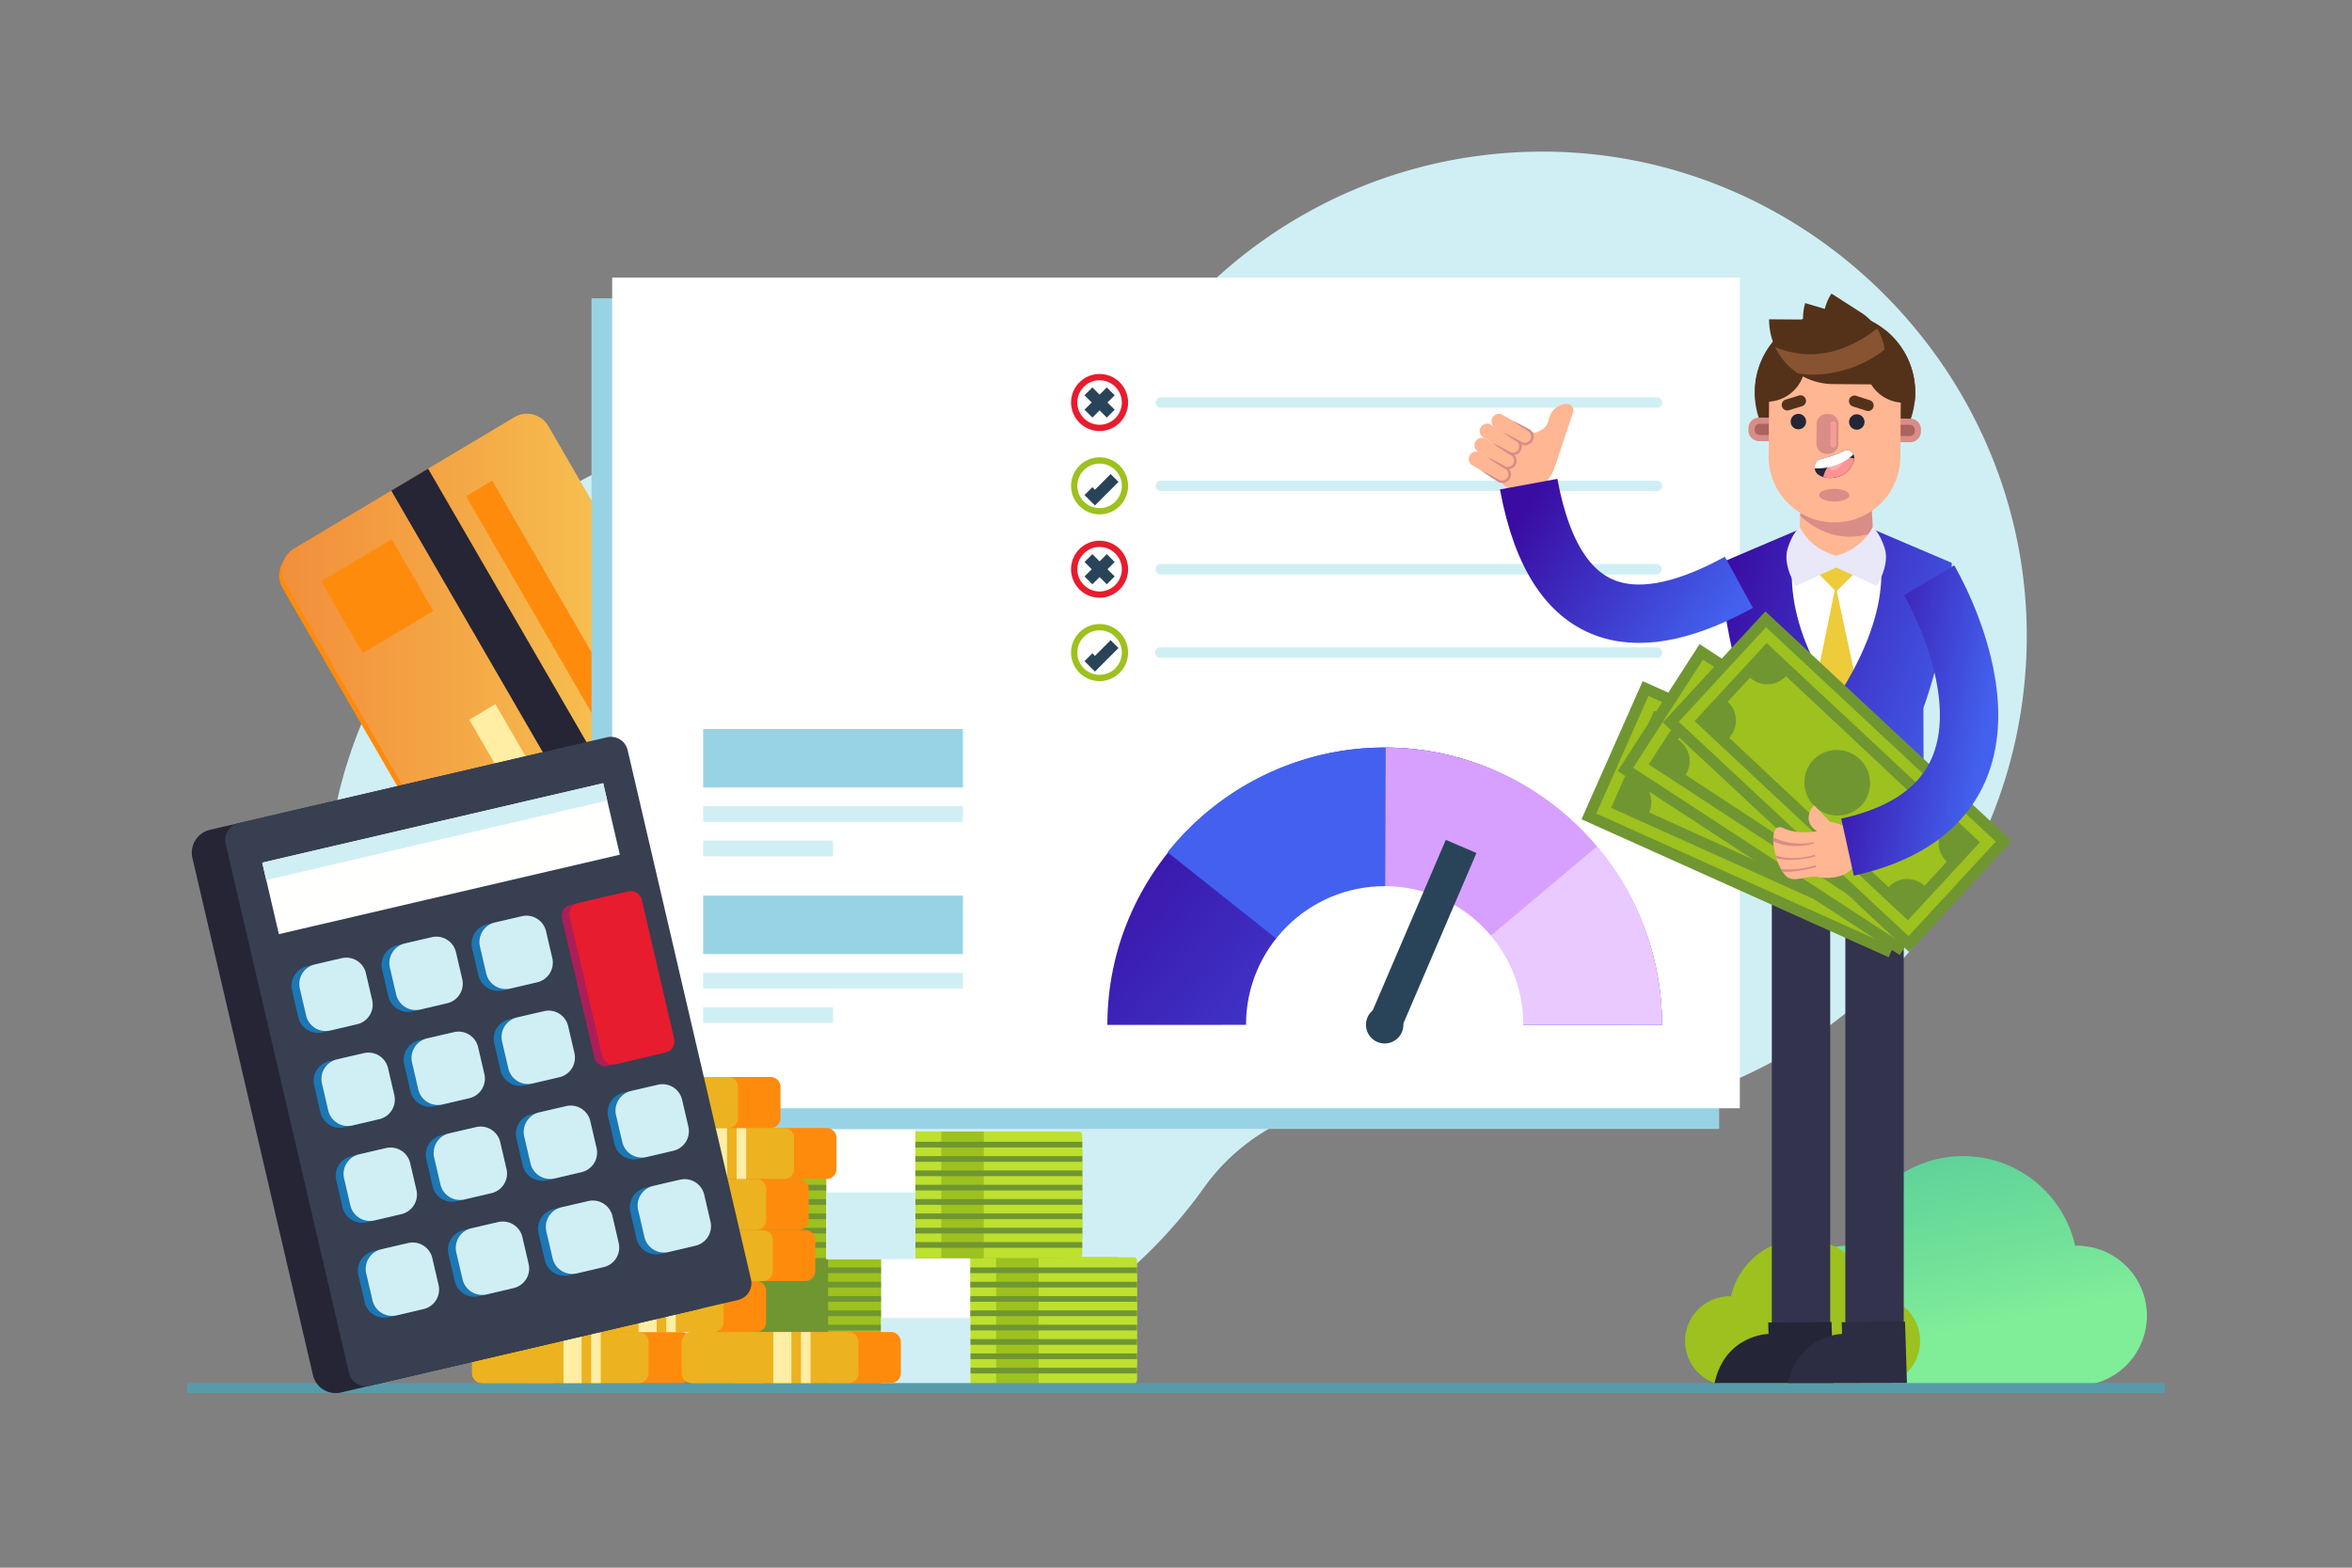 <svg width="282" height="188" fill="none" xmlns="http://www.w3.org/2000/svg"><rect width="100%" height="100%" fill="#808080" stroke="none"/><path d="M184.954 18.183c-19.452 0-36.67 9.568-47.203 24.254-6.091 8.492-16.649 12.467-26.797 9.97a58.141 58.141 0 0 0-14.136-1.679c-31.681.12-57.602 25.956-57.822 57.637-.224 32.249 25.85 58.462 58.048 58.462 19.507 0 36.766-9.621 47.292-24.378 6.069-8.509 16.797-12.237 26.957-9.785a58.135 58.135 0 0 0 13.661 1.618c31.855 0 57.716-25.657 58.047-57.433.333-32.028-26.017-58.667-58.047-58.666Z" fill="#D0EFF4"/><path d="M249.142 149.388c-.113 0-.222.012-.334.017-1.373-6.157-6.864-10.761-13.435-10.761-6.571 0-12.063 4.604-13.436 10.761-.111-.005-.22-.017-.333-.017a8.397 8.397 0 0 0 0 16.794h27.538a8.398 8.398 0 0 0 0-16.794Z" fill="url(#a)"/><path d="M224.923 155.453c-.071 0-.141.008-.213.011-.877-3.934-4.385-6.875-8.583-6.875-4.197 0-7.706 2.941-8.583 6.875-.071-.003-.141-.011-.213-.011a5.365 5.365 0 0 0 0 10.729h17.592a5.365 5.365 0 0 0 0-10.729Z" fill="#9DC11E"/><path d="M91.437 96.624 65.44 51.738a2.966 2.966 0 0 0-4.092-1.082l-10.341 6.167-4.415 2.634L34.95 66.4c-1.422.848-1.896 2.708-1.059 4.154l25.997 44.887a2.967 2.967 0 0 0 4.092 1.082l26.398-15.744c1.423-.848 1.896-2.708 1.059-4.154Z" fill="#FF8B0D"/><path d="m35.27 65.777 26.398-15.744c1.422-.848 3.253-.364 4.091 1.083l25.997 44.886c.838 1.446.364 3.306-1.058 4.154L64.299 115.9a2.966 2.966 0 0 1-4.091-1.082L34.21 69.932c-.838-1.447-.364-3.306 1.059-4.155Z" fill="url(#b)"/><path d="m46.911 58.834 4.416-2.633 29.03 50.123-4.416 2.633-29.03-50.123Z" fill="#252535"/><path d="m56.267 86.307 3.13-1.867 13.045 22.522-3.13 1.868-13.045-22.523Z" fill="#FFEEA4"/><path d="m55.876 59.505 3.13-1.867 24.683 42.616-3.13 1.868-24.683-42.617ZM46.97 64.663l4.985 8.608-8.466 5.049-4.985-8.608 8.465-5.049Z" fill="#FF8B0D"/><path d="M86.31 150.772h37.761a2.462 2.462 0 0 1 2.462 2.462v10.234a2.461 2.461 0 0 1-2.462 2.461H86.309a.518.518 0 0 1-.518-.518V151.29c0-.286.232-.518.518-.518Z" fill="#709632"/><path d="M99.29 150.772h34.44a2.606 2.606 0 0 1 2.606 2.606v9.945a2.606 2.606 0 0 1-2.606 2.606H99.29v-15.157Z" fill="#9DC11E"/><path d="M124.525 150.772v15.157h11.485c.18 0 .326-.232.326-.52v-14.117c0-.287-.146-.52-.326-.52h-11.485ZM119.435 165.929v-15.157h-4.18v15.157h4.18Z" fill="#BEE02F"/><path d="M136.331 152.677H98.697v-.684h37.634v.684ZM136.331 154.396H98.697v-.684h37.634v.684ZM136.331 156.114H98.697v-.683h37.634v.683ZM136.331 157.833H98.697v-.684h37.634v.684ZM136.331 159.552H98.697v-.684h37.634v.684ZM136.331 161.27H98.697v-.683h37.634v.683ZM136.331 162.989H98.697v-.683h37.634v.683ZM136.331 164.708H98.697v-.683h37.634v.683Z" fill="#709632"/><path d="M116.326 166.062h-10.677v-15.539h10.677v15.539Z" fill="#fff"/><path d="M116.326 166.062h-10.677v-7.997h10.677v7.997Z" fill="#D0EFF4"/><path d="M79.736 135.704h37.762a2.461 2.461 0 0 1 2.462 2.461v10.234a2.462 2.462 0 0 1-2.462 2.462H79.736a.518.518 0 0 1-.518-.518v-14.121c0-.286.232-.518.518-.518Z" fill="#709632"/><path d="M92.717 135.704h34.44a2.606 2.606 0 0 1 2.606 2.606v9.945a2.606 2.606 0 0 1-2.606 2.606h-34.44v-15.157Z" fill="#9DC11E"/><path d="M117.952 135.704v15.157h11.485c.179 0 .326-.233.326-.52v-14.117c0-.288-.147-.52-.326-.52h-11.485ZM112.862 150.861v-15.157h-4.18v15.157h4.18Z" fill="#BEE02F"/><path d="M129.757 137.609H92.124v-.684h37.633v.684ZM129.757 139.327H92.124v-.683h37.633v.683ZM129.757 141.046H92.124v-.683h37.633v.683ZM129.757 142.765H92.124v-.684h37.633v.684ZM129.757 144.483H92.124v-.683h37.633v.683ZM129.757 146.202H92.124v-.683h37.633v.683ZM129.757 147.921H92.124v-.684h37.633v.684ZM129.757 149.64H92.124v-.684h37.633v.684Z" fill="#709632"/><path d="M109.752 150.994H99.076v-15.539h10.676v15.539Z" fill="#fff"/><path d="M109.752 150.994H99.076v-7.997h10.676v7.997Z" fill="#D0EFF4"/><path d="M259.575 167.046H22.424v-1.188h237.151v1.188Z" fill="#579BAA"/><path d="M70.922 135.381V35.769h135.202v99.612H70.922Z" fill="#98D3E5"/><path d="M73.398 132.905V33.292h135.203v99.613H73.398Z" fill="#fff"/><path d="m166.019 122.894-33.249.016v-.016c0-18.241 15.009-33.25 33.249-33.25 18.24 0 33.25 15.009 33.25 33.25h-33.25Z" fill="url(#c)"/><path d="m166.019 122.894-26.03-20.688a33.272 33.272 0 0 1 26.03-12.562c18.24 0 33.25 15.009 33.25 33.25h-33.25Z" fill="#4361EE"/><path d="m166.02 122.894.124-33.25a33.258 33.258 0 0 1 23.43 9.783 33.261 33.261 0 0 1 9.695 23.467H166.02Z" fill="#D8A0FE"/><path d="m166.02 122.894 25.457-21.389a33.26 33.26 0 0 1 7.792 21.389H166.02Z" fill="#E9C9FF"/><path d="M182.618 123.808c.016-.303.026-.608.026-.914 0-9.182-7.443-16.625-16.625-16.625-9.181 0-16.624 7.443-16.624 16.625 0 .306.009.611.025.914h33.198Z" fill="#fff"/><path d="M168.261 122.894a2.241 2.241 0 1 1-4.483 0 2.241 2.241 0 0 1 4.483 0Z" fill="#294459"/><path d="m166.02 122.894 9.166-21.389" stroke="#294459" stroke-width="4" stroke-miterlimit="10"/><path d="M131.838 45.602a2.67 2.67 0 0 0-2.668 2.667 2.67 2.67 0 0 0 2.668 2.668 2.67 2.67 0 0 0 2.667-2.668 2.67 2.67 0 0 0-2.667-2.667Zm0 6.087a3.424 3.424 0 0 1-3.42-3.42 3.424 3.424 0 0 1 3.42-3.42 3.423 3.423 0 0 1 3.419 3.42 3.423 3.423 0 0 1-3.419 3.42Z" fill="#E71C2E"/><path d="M198.64 48.898h-59.489a.63.63 0 0 1 0-1.257h59.489a.629.629 0 1 1 0 1.257Z" fill="#D0EFF4"/><path d="M131.838 55.598a2.67 2.67 0 0 0-2.668 2.667 2.67 2.67 0 0 0 2.668 2.668 2.67 2.67 0 0 0 2.667-2.668 2.67 2.67 0 0 0-2.667-2.667Zm0 6.087a3.424 3.424 0 0 1-3.42-3.42 3.424 3.424 0 0 1 3.42-3.42 3.423 3.423 0 0 1 3.419 3.42 3.423 3.423 0 0 1-3.419 3.42Z" fill="#9DC11E"/><path d="M198.64 58.894h-59.489a.63.63 0 0 1 0-1.257h59.489a.629.629 0 1 1 0 1.257Z" fill="#D0EFF4"/><path d="M131.838 65.594a2.67 2.67 0 0 0-2.668 2.667 2.67 2.67 0 0 0 2.668 2.668 2.67 2.67 0 0 0 2.667-2.668 2.67 2.67 0 0 0-2.667-2.667Zm0 6.087a3.423 3.423 0 0 1-3.42-3.42 3.423 3.423 0 0 1 3.42-3.419 3.423 3.423 0 0 1 3.419 3.42 3.423 3.423 0 0 1-3.419 3.419Z" fill="#E71C2E"/><path d="M198.64 68.89h-59.489a.63.63 0 0 1 0-1.257h59.489a.63.63 0 0 1 0 1.257Z" fill="#D0EFF4"/><path d="M131.838 75.59a2.67 2.67 0 0 0-2.668 2.668 2.67 2.67 0 0 0 2.668 2.667 2.67 2.67 0 0 0 2.667-2.667 2.67 2.67 0 0 0-2.667-2.668Zm0 6.087a3.424 3.424 0 0 1-3.42-3.42 3.424 3.424 0 0 1 3.42-3.42 3.423 3.423 0 0 1 3.419 3.42 3.423 3.423 0 0 1-3.419 3.42Z" fill="#9DC11E"/><path d="M198.64 78.886h-59.489a.629.629 0 1 1 0-1.257h59.489a.629.629 0 1 1 0 1.257Z" fill="#D0EFF4"/><path d="m130.501 46.932 2.674 2.674M133.175 46.932l-2.674 2.674M130.501 66.924l2.674 2.674M133.175 66.924l-2.674 2.674M130.501 58.894l.779.778 2.351-2.351M130.501 78.815l.779.778 2.351-2.351" stroke="#294459" stroke-width="1.333" stroke-miterlimit="10"/><path d="M115.453 94.432H84.308V87.42h31.145v7.013Z" fill="#98D3E5"/><path d="M115.453 98.562H84.308v-1.88h31.145v1.88ZM99.88 102.691H84.308v-1.88H99.88v1.88Z" fill="#D0EFF4"/><path d="M115.453 114.415H84.308v-7.013h31.145v7.013Z" fill="#98D3E5"/><path d="M115.453 118.545H84.308v-1.881h31.145v1.881ZM99.88 122.674H84.308v-1.88H99.88v1.88Z" fill="#D0EFF4"/><path d="M81.664 165.858h-18.78a1.194 1.194 0 0 1-1.193-1.193v-3.732c0-.658.535-1.193 1.194-1.193h18.78c.658 0 1.192.535 1.192 1.193v3.732c0 .658-.534 1.193-1.193 1.193Z" fill="#FF8B0D"/><path d="M76.572 165.858h-18.78a1.193 1.193 0 0 1-1.192-1.193v-3.732c0-.658.533-1.193 1.192-1.193h18.78c.659 0 1.193.535 1.193 1.193v3.732c0 .658-.534 1.193-1.193 1.193Z" fill="#ECB220"/><path d="M66.387 165.858v-6.118h-8.595c-.659 0-1.192.535-1.192 1.193v3.732c0 .658.533 1.193 1.192 1.193h8.595Z" fill="#ECB220"/><path d="M67.564 159.74v6.118h2.172v-6.118h-2.172ZM70.883 159.74v6.118h1.147v-6.118h-1.147Z" fill="#FFEEA4"/><path d="M106.818 165.858h-18.78a1.194 1.194 0 0 1-1.192-1.193v-3.732c0-.658.534-1.193 1.193-1.193h18.779c.659 0 1.193.535 1.193 1.193v3.732c0 .658-.534 1.193-1.193 1.193Z" fill="#FF8B0D"/><path d="M101.726 165.858h-18.78a1.194 1.194 0 0 1-1.193-1.193v-3.732c0-.658.534-1.193 1.193-1.193h18.78c.658 0 1.192.535 1.192 1.193v3.732c0 .658-.534 1.193-1.192 1.193Z" fill="#ECB220"/><path d="M91.54 165.858v-6.118h-8.594c-.659 0-1.193.535-1.193 1.193v3.732c0 .658.534 1.193 1.193 1.193h8.595Z" fill="#ECB220"/><path d="M92.718 159.74v6.118h2.171v-6.118h-2.171ZM96.037 159.74v6.118h1.147v-6.118h-1.147Z" fill="#FFEEA4"/><path d="M90.661 159.74h-18.78a1.193 1.193 0 0 1-1.192-1.192v-3.732c0-.659.534-1.193 1.193-1.193h18.78c.658 0 1.192.534 1.192 1.193v3.732c0 .658-.534 1.192-1.193 1.192Z" fill="#FF8B0D"/><path d="M85.568 159.74h-18.78a1.193 1.193 0 0 1-1.192-1.192v-3.732c0-.659.534-1.193 1.193-1.193h18.78c.658 0 1.192.534 1.192 1.193v3.732c0 .658-.534 1.192-1.193 1.192Z" fill="#ECB220"/><path d="M75.383 159.74v-6.117H66.79c-.659 0-1.193.534-1.193 1.193v3.732c0 .658.534 1.192 1.193 1.192h8.594Z" fill="#ECB220"/><path d="M76.56 153.623v6.117h2.172v-6.117h-2.171ZM79.88 153.623v6.117h1.147v-6.117H79.88Z" fill="#FFEEA4"/><path d="M96.558 153.623h-18.78a1.193 1.193 0 0 1-1.193-1.193v-3.731c0-.659.534-1.193 1.193-1.193h18.78c.658 0 1.192.534 1.192 1.193v3.731c0 .659-.534 1.193-1.192 1.193Z" fill="#FF8B0D"/><path d="M91.465 153.623h-18.78a1.193 1.193 0 0 1-1.193-1.193v-3.731c0-.659.534-1.193 1.193-1.193h18.78c.659 0 1.192.534 1.192 1.193v3.731c0 .659-.533 1.193-1.192 1.193Z" fill="#ECB220"/><path d="M81.28 153.623v-6.117h-8.595c-.659 0-1.193.534-1.193 1.193v3.731c0 .659.534 1.193 1.193 1.193h8.594Z" fill="#ECB220"/><path d="M82.457 147.506v6.117h2.171v-6.117h-2.171ZM85.775 147.506v6.117h1.147v-6.117h-1.147Z" fill="#FFEEA4"/><path d="M95.761 147.506h-18.78a1.193 1.193 0 0 1-1.192-1.193v-3.731c0-.659.534-1.193 1.193-1.193h18.78c.658 0 1.192.534 1.192 1.193v3.731c0 .659-.534 1.193-1.193 1.193Z" fill="#FF8B0D"/><path d="M90.67 147.506H71.89a1.193 1.193 0 0 1-1.193-1.193v-3.731c0-.659.534-1.193 1.193-1.193h18.78c.658 0 1.193.534 1.193 1.193v3.731c0 .659-.535 1.193-1.193 1.193Z" fill="#ECB220"/><path d="M80.484 147.506v-6.117H71.89c-.659 0-1.193.534-1.193 1.193v3.731c0 .659.534 1.193 1.193 1.193h8.594Z" fill="#ECB220"/><path d="M81.662 141.389v6.117h2.172v-6.117h-2.172ZM84.98 141.389v6.117h1.147v-6.117h-1.146Z" fill="#FFEEA4"/><path d="M99.103 141.389h-18.78a1.193 1.193 0 0 1-1.192-1.193v-3.731c0-.659.534-1.193 1.192-1.193h18.78c.659 0 1.193.534 1.193 1.193v3.731c0 .658-.534 1.193-1.193 1.193Z" fill="#FF8B0D"/><path d="M94.01 141.389H75.23a1.193 1.193 0 0 1-1.192-1.193v-3.731c0-.659.534-1.193 1.193-1.193h18.78c.659 0 1.193.534 1.193 1.193v3.731c0 .658-.534 1.193-1.194 1.193Z" fill="#ECB220"/><path d="M83.825 141.389v-6.117h-8.594c-.659 0-1.193.534-1.193 1.193v3.731c0 .658.534 1.193 1.193 1.193h8.594Z" fill="#ECB220"/><path d="M85.003 135.272v6.117h2.171v-6.117h-2.171ZM88.322 135.272v6.117h1.147v-6.117h-1.147Z" fill="#FFEEA4"/><path d="M92.39 135.272H73.61a1.193 1.193 0 0 1-1.193-1.193v-3.731c0-.659.534-1.193 1.193-1.193h18.78c.659 0 1.192.534 1.192 1.193v3.731c0 .659-.533 1.193-1.192 1.193Z" fill="#FF8B0D"/><path d="M87.297 135.272h-18.78c-.659 0-1.193-.534-1.193-1.193v-3.731c0-.659.534-1.193 1.193-1.193h18.78c.659 0 1.193.534 1.193 1.193v3.731c0 .659-.534 1.193-1.193 1.193Z" fill="#ECB220"/><path d="M77.112 135.272v-6.117h-8.595c-.659 0-1.193.534-1.193 1.193v3.731c0 .659.534 1.193 1.193 1.193h8.595Z" fill="#ECB220"/><path d="M78.29 129.155v6.117h2.17v-6.117h-2.17ZM81.607 129.155v6.117h1.148v-6.117h-1.148Z" fill="#FFEEA4"/><path d="M215.938 101.593v64.186" stroke="#33334D" stroke-width="7" stroke-miterlimit="10"/><path d="m212.005 158.599.036 1.369s-5.185.074-6.469 5.89l14.252-.013-.228-7.313-7.591.067Z" fill="#252538"/><path d="M217.833 90.759h5.383c3.97 0 7.219 3.249 7.219 7.219 0 3.971-3.249 7.219-7.219 7.219h-5.383c-3.97 0-7.219-3.248-7.219-7.219 0-3.97 3.249-7.219 7.219-7.219Z" fill="#33334D"/><path d="M224.753 101.593v64.186" stroke="#33334D" stroke-width="7" stroke-miterlimit="10"/><path d="m220.818 158.565.037 1.403s-5.185.074-6.469 5.89l14.252-.013-.228-7.347-7.592.067Z" fill="#2C2C42"/><path d="M229.721 96.725h-19.488V73.7c0-5.334 4.324-9.657 9.656-9.657h.176c5.333 0 9.656 4.323 9.656 9.656v23.026Z" fill="#fff"/><path d="M217.771 81.6c.612 1.707 2.392 5.458 2.392 5.458s1.23-2.244 2.383-5.359l-2.455-11.42-2.32 11.32Z" fill="#EDCB3A"/><path d="m234.006 67.494-9.384-3.997c.621 1.941 3.3 8.358-4.461 20.34l-.002-.017-.003.016c-7.489-11.002-5.081-18.398-4.46-20.339l-9.384 3.997s-.093 7.51 3.394 17.434l-.041 14.438h8.795l1.497-1.663 1.797 1.663h8.899l-.041-14.438c3.487-9.924 3.394-17.434 3.394-17.434Z" fill="url(#d)"/><path d="M222.886 68.213a3.857 3.857 0 0 0-5.455 0l2.728 2.728 2.727-2.728Z" fill="#EDCB3A"/><path d="M224.548 64.82c0-10.09-1.97-4.846-4.4-4.846-2.431 0-4.401-4.594-4.401 4.846 0 3.536 1.97 3.231 4.401 3.231 2.43 0 4.4.305 4.4-3.23Z" fill="#FFB692"/><path d="M215.839 61.872c.414-5.401 2.186-1.898 4.309-1.898 2.353 0 4.275-4.917 4.394 3.932-3.76 1.229-6.677-.198-8.703-2.034Z" fill="#D88D87"/><path d="M225.99 65.81c-.604-1.986-1.468-2.59-1.468-2.59s-1.149 2.584-4.364 3.422c-3.215-.838-4.364-3.422-4.364-3.422s-.863.604-1.468 2.59c-.604 1.986.979 4.462.979 4.462l4.853-2.216 4.853 2.216s1.583-2.476.979-4.462Z" fill="#E8E8F9"/><path d="M229.632 47.141c-.038 5.314-4.377 9.592-9.691 9.554-5.315-.037-9.593-4.377-9.555-9.691.038-5.315 4.377-9.593 9.691-9.555 5.315.038 9.593 4.377 9.555 9.692Z" fill="#54321A"/><path d="m229.017 53.032-18.1-.129a1.291 1.291 0 0 1-1.282-1.3l.001-.246a1.292 1.292 0 0 1 1.301-1.282l18.1.128a1.291 1.291 0 0 1 1.282 1.301l-.001.246a1.292 1.292 0 0 1-1.301 1.282Z" fill="#D88D87"/><path d="m210.375 51.544.001-.117a.615.615 0 0 1 .62-.611l17.972.127c.339.003.613.28.611.62l-.001.117a.616.616 0 0 1-.62.611l-17.972-.127a.616.616 0 0 1-.611-.62Z" fill="#AA635F"/><path d="M218.223 55.08c.803-.198 1.921-.53 2.959-1.034.682-.333 1.374.511 1.067 1.315-.327.854-.96 1.683-2.18 1.896-.999.176-1.666-.034-2.108-.372-.627-.479-.454-1.629.262-1.805Z" fill="#252538"/><path d="M220.069 57.257c1.22-.213 1.852-1.042 2.179-1.897.046-.12.067-.241.072-.36-.454-.158-1.043-.188-1.809.05-1.182.366-1.698 1.267-1.907 2.154l-.001.006c.384.117.863.153 1.466.047Z" fill="#FF9292"/><path d="M219.395 56.304c.139.197.601.123 1.032-.165.431-.287.668-.68.529-.878-.139-.197-.601-.123-1.032.165-.431.288-.668.681-.529.878Z" fill="#FFABAB"/><path d="M218.222 55.08c.804-.198 1.921-.53 2.959-1.035.419-.204.841.037 1.033.438-.582.616-1.504 1.154-2.61 1.454a6.363 6.363 0 0 1-2.023.225c-.045-.473.189-.97.641-1.082Z" fill="#fff"/><path d="M221.733 59.395c-.003.419-.817.752-1.817.745-1-.007-1.809-.352-1.806-.771.003-.419.817-.752 1.817-.745 1 .007 1.809.352 1.806.77Z" fill="#D88D87"/><path d="M219.899 62.65a7.895 7.895 0 0 1-7.839-7.951l.062-8.766a7.57 7.57 0 0 1 7.623-7.515l.652.005a7.568 7.568 0 0 1 7.515 7.623l-.062 8.766a7.895 7.895 0 0 1-7.951 7.838Z" fill="#FFB692"/><path d="M218.223 55.08c.803-.198 1.921-.53 2.959-1.034.682-.333 1.374.511 1.067 1.315-.327.854-.96 1.683-2.18 1.896-.999.176-1.666-.034-2.108-.372-.627-.479-.454-1.629.262-1.805Z" fill="#252538"/><path d="M220.069 57.257c1.22-.213 1.852-1.042 2.179-1.897.046-.12.067-.241.072-.36-.454-.158-1.043-.188-1.809.05-1.182.366-1.698 1.267-1.907 2.154l-.001.006c.384.117.863.153 1.466.047Z" fill="#FF9292"/><path d="M219.395 56.304c.139.197.601.123 1.032-.165.431-.287.668-.68.529-.878-.139-.197-.601-.123-1.032.165-.431.288-.668.681-.529.878Z" fill="#FFABAB"/><path d="M218.222 55.08c.804-.198 1.921-.53 2.959-1.035.419-.204.841.037 1.033.438-.582.616-1.504 1.154-2.61 1.454a6.363 6.363 0 0 1-2.023.225c-.045-.473.189-.97.641-1.082Z" fill="#fff"/><path d="M215.63 49.631a.925.925 0 1 0-.013 1.85.925.925 0 0 0 .013-1.85ZM222.631 49.681a.924.924 0 1 0-.013 1.848.924.924 0 0 0 .013-1.848Z" fill="#252538"/><path d="m219.212 54.42-.229-.003a1.2 1.2 0 0 1-1.192-1.209l.017-2.36a1.2 1.2 0 0 1 1.209-1.193l.228.002a1.202 1.202 0 0 1 1.193 1.21l-.017 2.36a1.202 1.202 0 0 1-1.209 1.192Z" fill="#D88D87"/><path d="m224.188 47.994-1.598-.516a.667.667 0 1 0-.409 1.268l1.598.516a.665.665 0 1 0 .409-1.268ZM215.703 47.429l-1.605.493a.665.665 0 1 0 .391 1.274l1.605-.493a.667.667 0 0 0-.391-1.274Z" fill="#54321A"/><path d="M221.733 59.395c-.003.419-.817.752-1.817.745-1-.007-1.809-.352-1.806-.771.003-.419.817-.752 1.817-.745 1 .007 1.809.352 1.806.77Z" fill="#D88D87"/><path d="M219.801 53.677a.348.348 0 0 1-.345-.35l.018-2.468a.347.347 0 1 1 .694.005l-.017 2.468a.348.348 0 0 1-.35.345Z" fill="#F79C97"/><path d="M226.063 39.594a4.636 4.636 0 0 0 3.514 8.52 9.601 9.601 0 0 0-3.514-8.52ZM214.103 39.51a4.636 4.636 0 0 1-3.635 8.468 9.604 9.604 0 0 1 3.635-8.469Z" fill="#54321A"/><path d="m219.772 46.061 5.264.038a7.717 7.717 0 0 0-7.662-7.771l-5.263-.038a7.716 7.716 0 0 0 7.661 7.771Z" fill="#54321A"/><path d="m220.628 44.09 4.071 1.214a6.226 6.226 0 0 0-4.188-7.745l-4.07-1.213a6.225 6.225 0 0 0 4.187 7.745Z" fill="#54321A"/><path d="m221.462 43.804 3.574 2.295a6.227 6.227 0 0 0-1.876-8.603l-3.574-2.294a6.225 6.225 0 0 0 1.876 8.602Z" fill="#54321A"/><path d="M225.053 39.398c-2.58 2.04-7.014 4.379-12.216 2.22a7.755 7.755 0 0 0 2.732 3.161c3.405.573 7.507-.568 10.399-2.854a6.234 6.234 0 0 0-.915-2.527Z" fill="#875330"/><path d="m233.782 98.229-36.826-16.547-7.338 16.566 36.828 16.547 7.336-16.566Z" fill="#709632"/><path d="m197.641 83.457-6.247 14.106 34.366 15.457 6.249-14.106-34.368-15.457Z" fill="#9DC11E"/><path d="m198.327 85.232-5.159 11.645 31.907 14.368 5.158-11.645-31.906-14.368Z" fill="#709632"/><path d="M225.625 106.681a3.05 3.05 0 0 0-4.024 1.554l-23.869-10.808a3.05 3.05 0 0 0-1.553-4.023l1.598-3.609a3.05 3.05 0 0 0 4.023-1.553l23.869 10.808a3.05 3.05 0 0 0 1.554 4.023l-1.598 3.608Z" fill="#9DC11E"/><path d="M208.13 96.708a3.968 3.968 0 1 0 7.258 3.214 3.97 3.97 0 1 0-7.258-3.214Z" fill="#709632"/><path d="m237.591 99.305-33.814-22.06-9.819 15.227 33.814 22.059 9.819-15.226Z" fill="#709632"/><path d="m204.177 79.105-8.36 12.965 31.553 20.602 8.361-12.965-31.554-20.602Z" fill="#9DC11E"/><path d="m204.579 80.965-6.902 10.703 29.292 19.144 6.902-10.704-29.292-19.144Z" fill="#709632"/><path d="M228.22 106.389a3.05 3.05 0 0 0-4.216.911l-21.903-14.38a3.05 3.05 0 0 0-.911-4.216l2.139-3.317a3.048 3.048 0 0 0 4.215-.91l21.904 14.38a3.05 3.05 0 0 0 .911 4.216l-2.139 3.316Z" fill="#9DC11E"/><path d="M212.483 93.823a3.97 3.97 0 1 0 6.673 4.3 3.97 3.97 0 0 0-6.673-4.3Z" fill="#709632"/><path d="m241.192 100.849-29.529-27.534-12.285 13.317 29.529 27.534 12.285-13.317Z" fill="#709632"/><path d="m211.74 75.217-10.461 11.339 27.551 25.709 10.461-11.339-27.551-25.71Z" fill="#9DC11E"/><path d="m211.816 77.118-8.636 9.36 25.573 23.886 8.636-9.362-25.573-23.884Z" fill="#709632"/><path d="M230.745 106.221a3.05 3.05 0 0 0-4.31.174L207.323 88.47a3.048 3.048 0 0 0-.174-4.31l2.677-2.9a3.05 3.05 0 0 0 4.309-.174l19.112 17.925a3.049 3.049 0 0 0 .174 4.309l-2.676 2.901Z" fill="#9DC11E"/><path d="M217.398 91.14a3.968 3.968 0 1 0 5.834 5.383 3.97 3.97 0 0 0-5.834-5.382Z" fill="#709632"/><path d="M222.439 101.649c.848-2.562-3.038-3.105-3.038-3.105l-1.898-1.977s-1.687 1.767.351 3.124c0 0-2.401.429-4.037-.378-1.997-.984-1.278 4.218.362 5.774.891.845 2.408-.172 3.937.108 2.131.391 5.155-.515 4.323-3.546Z" fill="#FFB692"/><path d="m217.608 102.501.034.196s-2.519.764-4.655.227a7.236 7.236 0 0 1-.103-.347c.836.295 2.421.594 4.724-.076ZM217.754 103.968s-2.264.713-4.029.565a5.45 5.45 0 0 1-.193-.321c.751.079 2.281.123 4.191-.455l.031.211ZM217.483 101.146s-2.545.857-4.872-.261a4.516 4.516 0 0 1 .004-.482c.896.464 2.559 1.04 4.836.609l.032.134Z" fill="#D88D87"/><path d="M221.513 101.593c25.496-5.628 9.788-32.004 9.788-32.004" stroke="url(#e)" stroke-width="7" stroke-miterlimit="10"/><path d="m185.939 57.039-.368.563a3.411 3.411 0 0 1-5.714-3.727l.368-.564a3.411 3.411 0 0 1 5.714 3.728Z" fill="#FFB692"/><path d="m186.593 55.498 2.015-6.035a.782.782 0 0 0-.747-1.03c-.792.004-1.917.576-2.213 1.986-.438 2.08-3.411.822-2.956 4.124.305 2.222 1.861 2.202 2.846 1.951a1.518 1.518 0 0 0 1.055-.996ZM180.903 57.303a.891.891 0 0 1-1.202.367l-3.123-1.843a.891.891 0 0 1-.367-1.203.892.892 0 0 1 1.203-.366l3.122 1.843a.89.89 0 0 1 .367 1.202Z" fill="#FFB692"/><path d="M178.572 54.941a28.19 28.19 0 0 1 1.694.856l.424.234c.153.1.283.24.364.406.166.33.136.755-.086 1.056a1.04 1.04 0 0 1-.972.42 1.12 1.12 0 0 1-.487-.197l-.4-.257a31.1 31.1 0 0 1-1.574-1.067c.576.267 1.135.56 1.691.86l.417.226c.145.088.249.13.387.142a.75.75 0 0 0 .682-.31.74.74 0 0 0 .069-.743.749.749 0 0 0-.247-.304l-.391-.248a27.58 27.58 0 0 1-1.571-1.074Z" fill="#D88D87"/><path d="M181.583 55.66a.891.891 0 0 1-1.202.367l-3.123-1.843a.891.891 0 0 1-.366-1.203.891.891 0 0 1 1.202-.367l3.123 1.844c.431.23.596.77.366 1.202Z" fill="#FFB692"/><path d="M179.254 53.299c.576.267 1.141.551 1.694.855l.425.234a1.03 1.03 0 0 1 .277 1.462 1.036 1.036 0 0 1-.972.42 1.112 1.112 0 0 1-.487-.197l-.4-.257a31.48 31.48 0 0 1-1.574-1.067c.576.267 1.136.561 1.691.86l.417.226c.145.088.249.13.387.142a.748.748 0 0 0 .682-.31.737.737 0 0 0 .069-.743.759.759 0 0 0-.246-.304l-.392-.248a28.257 28.257 0 0 1-1.571-1.073Z" fill="#D88D87"/><path d="M182.204 53.959a.893.893 0 0 1-1.203.367l-3.122-1.843a.891.891 0 0 1-.367-1.203.892.892 0 0 1 1.202-.367l3.123 1.844c.431.23.596.77.367 1.202Z" fill="#FFB692"/><path d="M179.873 51.597c.576.268 1.141.552 1.694.855.143.077.268.145.424.235.153.1.283.24.364.406.165.33.136.755-.087 1.056a1.037 1.037 0 0 1-.971.42 1.12 1.12 0 0 1-.487-.198l-.4-.256a31.032 31.032 0 0 1-1.574-1.067c.576.267 1.135.56 1.691.86l.416.225a.84.84 0 0 0 .388.143.75.75 0 0 0 .682-.31.74.74 0 0 0 .069-.743.75.75 0 0 0-.247-.304l-.391-.248a27.632 27.632 0 0 1-1.571-1.074Z" fill="#D88D87"/><path d="M183.628 52.78a.893.893 0 0 1-1.203.367l-3.123-1.843a.891.891 0 0 1-.366-1.202.89.89 0 0 1 1.202-.367l3.123 1.843c.431.23.596.771.367 1.203Z" fill="#FFB692"/><path d="M181.297 50.419c.576.267 1.141.551 1.695.855.143.077.268.144.424.234.152.1.283.24.363.406.167.33.136.755-.086 1.056a1.036 1.036 0 0 1-.971.42 1.121 1.121 0 0 1-.488-.197l-.399-.257a31.034 31.034 0 0 1-1.574-1.067c.576.267 1.135.561 1.691.86l.416.226c.145.089.249.13.387.143a.75.75 0 0 0 .683-.31.74.74 0 0 0 .069-.744.757.757 0 0 0-.247-.303l-.392-.25a27.827 27.827 0 0 1-1.571-1.072Z" fill="#D88D87"/><path d="M208.49 69.833c-11.277 6.176-21.864 6.344-25.206-11.773" stroke="url(#f)" stroke-width="7" stroke-miterlimit="10"/><path d="m83.623 157.03-42.735 9.959a2.803 2.803 0 0 1-3.368-2.094l-14.45-62.011a2.804 2.804 0 0 1 2.094-3.367L67.9 89.558a2.804 2.804 0 0 1 3.367 2.095l14.45 62.01a2.803 2.803 0 0 1-2.094 3.367Z" fill="#252535"/><path d="m88.497 155.891-44.174 10.294a2.065 2.065 0 0 1-2.48-1.543l-14.787-63.449a2.066 2.066 0 0 1 1.543-2.48l44.175-10.295a2.066 2.066 0 0 1 2.48 1.543L90.04 153.41a2.066 2.066 0 0 1-1.543 2.481Z" fill="#373F51"/><path d="m74.319 102.496-40.882 9.528-1.997-8.574 40.88-9.527 1.999 8.573Z" fill="#FFFFFD"/><path d="m72.806 96.004-40.882 9.527-.485-2.081 40.882-9.527.485 2.081Z" fill="#D0EFF4"/><path d="m40.036 115.125-3.225.752a2.41 2.41 0 0 0-1.801 2.895l.751 3.225a2.41 2.41 0 0 0 2.896 1.801l3.225-.751a2.412 2.412 0 0 0 1.801-2.896l-.752-3.225a2.411 2.411 0 0 0-2.895-1.801ZM50.835 112.608l-3.225.752a2.412 2.412 0 0 0-1.801 2.896l.751 3.225a2.411 2.411 0 0 0 2.896 1.801l3.225-.752a2.41 2.41 0 0 0 1.801-2.895l-.752-3.226a2.412 2.412 0 0 0-2.895-1.801ZM61.633 110.092l-3.224.752a2.41 2.41 0 0 0-1.801 2.895l.75 3.225a2.41 2.41 0 0 0 2.896 1.801l3.226-.751a2.411 2.411 0 0 0 1.8-2.896l-.75-3.225a2.411 2.411 0 0 0-2.897-1.801ZM42.69 126.512l-3.225.751a2.412 2.412 0 0 0-1.801 2.896l.752 3.225a2.41 2.41 0 0 0 2.895 1.801l3.225-.751a2.412 2.412 0 0 0 1.802-2.896l-.752-3.225a2.411 2.411 0 0 0-2.896-1.801ZM53.488 123.996l-3.225.751a2.412 2.412 0 0 0-1.801 2.896l.752 3.225a2.412 2.412 0 0 0 2.895 1.801l3.225-.752a2.41 2.41 0 0 0 1.801-2.895l-.751-3.225a2.41 2.41 0 0 0-2.896-1.801ZM64.287 121.479l-3.225.752a2.41 2.41 0 0 0-1.801 2.895l.751 3.225a2.41 2.41 0 0 0 2.896 1.801l3.225-.751a2.412 2.412 0 0 0 1.801-2.896l-.752-3.225a2.411 2.411 0 0 0-2.895-1.801ZM45.344 137.898l-3.226.752a2.412 2.412 0 0 0-1.8 2.896l.751 3.225a2.411 2.411 0 0 0 2.896 1.801l3.225-.752a2.41 2.41 0 0 0 1.8-2.895l-.75-3.226a2.412 2.412 0 0 0-2.896-1.801ZM56.142 135.382l-3.225.752a2.41 2.41 0 0 0-1.8 2.895l.75 3.225a2.41 2.41 0 0 0 2.896 1.801l3.225-.751a2.411 2.411 0 0 0 1.801-2.895l-.751-3.226a2.411 2.411 0 0 0-2.896-1.801ZM66.94 132.866l-3.225.751a2.412 2.412 0 0 0-1.8 2.896l.75 3.225a2.411 2.411 0 0 0 2.896 1.801l3.226-.751a2.412 2.412 0 0 0 1.8-2.896l-.751-3.225a2.411 2.411 0 0 0-2.896-1.801ZM77.947 130.301l-3.225.751a2.412 2.412 0 0 0-1.801 2.896l.751 3.225a2.41 2.41 0 0 0 2.896 1.801l3.225-.751a2.412 2.412 0 0 0 1.801-2.896l-.751-3.225a2.41 2.41 0 0 0-2.896-1.801ZM47.997 149.286l-3.225.751a2.412 2.412 0 0 0-1.801 2.896l.751 3.225a2.411 2.411 0 0 0 2.896 1.801l3.225-.751a2.412 2.412 0 0 0 1.801-2.896l-.752-3.226a2.41 2.41 0 0 0-2.895-1.8ZM58.796 146.769l-3.225.752a2.41 2.41 0 0 0-1.801 2.895l.751 3.225a2.41 2.41 0 0 0 2.896 1.801l3.225-.751a2.412 2.412 0 0 0 1.801-2.896l-.752-3.225a2.411 2.411 0 0 0-2.895-1.801ZM69.594 144.253l-3.226.751a2.412 2.412 0 0 0-1.8 2.896l.75 3.225a2.411 2.411 0 0 0 2.897 1.801l3.225-.752a2.41 2.41 0 0 0 1.8-2.895l-.75-3.225a2.411 2.411 0 0 0-2.896-1.801ZM80.6 141.687l-3.225.752a2.412 2.412 0 0 0-1.8 2.896l.75 3.225a2.411 2.411 0 0 0 2.896 1.801l3.226-.751a2.412 2.412 0 0 0 1.8-2.896l-.75-3.225a2.412 2.412 0 0 0-2.896-1.802Z" fill="#1C77B5"/><path d="m40.976 114.906-3.225.752a2.41 2.41 0 0 0-1.8 2.895l.75 3.225a2.41 2.41 0 0 0 2.896 1.801l3.225-.751a2.412 2.412 0 0 0 1.801-2.896l-.751-3.225a2.411 2.411 0 0 0-2.896-1.801ZM51.774 112.389l-3.225.752a2.411 2.411 0 0 0-1.801 2.896l.752 3.225a2.411 2.411 0 0 0 2.895 1.801l3.226-.752a2.41 2.41 0 0 0 1.8-2.895l-.751-3.226a2.412 2.412 0 0 0-2.896-1.801ZM62.573 109.873l-3.225.752a2.41 2.41 0 0 0-1.801 2.895l.752 3.225a2.41 2.41 0 0 0 2.895 1.801l3.225-.751a2.411 2.411 0 0 0 1.801-2.896l-.751-3.225a2.411 2.411 0 0 0-2.896-1.801ZM43.63 126.293l-3.225.751a2.412 2.412 0 0 0-1.802 2.896l.752 3.225a2.411 2.411 0 0 0 2.896 1.801l3.225-.752a2.41 2.41 0 0 0 1.801-2.895l-.752-3.225a2.411 2.411 0 0 0-2.895-1.801ZM54.429 123.777l-3.226.751a2.411 2.411 0 0 0-1.8 2.895l.75 3.226a2.411 2.411 0 0 0 2.896 1.801l3.226-.752a2.411 2.411 0 0 0 1.8-2.895l-.75-3.225a2.41 2.41 0 0 0-2.896-1.801ZM65.227 121.26l-3.226.751a2.412 2.412 0 0 0-1.8 2.896l.75 3.226a2.412 2.412 0 0 0 2.896 1.801l3.226-.752a2.412 2.412 0 0 0 1.8-2.896l-.75-3.225a2.41 2.41 0 0 0-2.896-1.801ZM46.283 137.68l-3.225.751a2.412 2.412 0 0 0-1.801 2.896l.751 3.225a2.411 2.411 0 0 0 2.896 1.801l3.225-.752a2.41 2.41 0 0 0 1.801-2.895l-.751-3.225a2.41 2.41 0 0 0-2.896-1.801ZM57.082 135.163l-3.225.752a2.41 2.41 0 0 0-1.801 2.895l.751 3.226a2.412 2.412 0 0 0 2.895 1.801l3.226-.752a2.411 2.411 0 0 0 1.8-2.896l-.75-3.225a2.412 2.412 0 0 0-2.896-1.801ZM67.88 132.647l-3.225.751a2.412 2.412 0 0 0-1.8 2.896l.751 3.225a2.411 2.411 0 0 0 2.896 1.801l3.225-.751a2.412 2.412 0 0 0 1.8-2.896l-.75-3.225a2.411 2.411 0 0 0-2.896-1.801ZM78.887 130.082l-3.226.751a2.412 2.412 0 0 0-1.8 2.896l.75 3.225a2.411 2.411 0 0 0 2.896 1.801l3.226-.752a2.41 2.41 0 0 0 1.8-2.895l-.75-3.225a2.41 2.41 0 0 0-2.896-1.801ZM48.936 149.066l-3.225.752a2.412 2.412 0 0 0-1.801 2.896l.752 3.225a2.411 2.411 0 0 0 2.895 1.801l3.226-.752a2.41 2.41 0 0 0 1.8-2.895l-.751-3.226a2.412 2.412 0 0 0-2.896-1.801ZM59.735 146.55l-3.225.752a2.41 2.41 0 0 0-1.801 2.895l.752 3.225a2.41 2.41 0 0 0 2.895 1.801l3.225-.751a2.412 2.412 0 0 0 1.802-2.896l-.752-3.225a2.411 2.411 0 0 0-2.896-1.801ZM70.534 144.034l-3.225.751a2.412 2.412 0 0 0-1.801 2.896l.751 3.225a2.411 2.411 0 0 0 2.896 1.801l3.225-.751a2.412 2.412 0 0 0 1.801-2.896l-.751-3.225a2.41 2.41 0 0 0-2.896-1.801ZM81.54 141.469l-3.225.751a2.412 2.412 0 0 0-1.801 2.896l.751 3.225a2.411 2.411 0 0 0 2.896 1.801l3.225-.752a2.41 2.41 0 0 0 1.801-2.895l-.751-3.225a2.411 2.411 0 0 0-2.896-1.801Z" fill="#D0EFF4"/><path d="m78.896 126.426-6.025 1.405a1.34 1.34 0 0 1-1.608-1.001l-3.892-16.7a1.34 1.34 0 0 1 1-1.608l6.026-1.404c.72-.168 1.44.28 1.607 1l3.892 16.701c.168.72-.28 1.44-1 1.607Z" fill="#AD1E58"/><path d="m79.836 126.207-6.026 1.405a1.34 1.34 0 0 1-1.607-1l-3.892-16.701a1.34 1.34 0 0 1 1-1.608l6.025-1.404c.72-.168 1.44.28 1.608 1l3.892 16.701c.168.72-.28 1.44-1 1.607Z" fill="#E71C2E"/><defs><linearGradient id="a" x1="225.905" y1="134.428" x2="231.15" y2="160.495" gradientUnits="userSpaceOnUse"><stop stop-color="#57CC99"/><stop offset=".62" stop-color="#6FDF99"/><stop offset="1" stop-color="#80ED99"/></linearGradient><linearGradient id="b" x1="33.798" y1="82.966" x2="92.172" y2="82.966" gradientUnits="userSpaceOnUse"><stop stop-color="#F28F3B"/><stop offset=".36" stop-color="#F4A745"/><stop offset="1" stop-color="#F9DC5C"/></linearGradient><linearGradient id="c" x1="137.232" y1="89.364" x2="189.471" y2="131.821" gradientUnits="userSpaceOnUse"><stop stop-color="#3A0CA3"/><stop offset="1" stop-color="#4361EE"/></linearGradient><linearGradient id="d" x1="208.17" y1="63.195" x2="241.056" y2="73.519" gradientUnits="userSpaceOnUse"><stop stop-color="#3A0CA3"/><stop offset="1" stop-color="#4361EE"/></linearGradient><linearGradient id="e" x1="222.491" y1="69.32" x2="240.873" y2="72.724" gradientUnits="userSpaceOnUse"><stop stop-color="#3A0CA3"/><stop offset="1" stop-color="#4361EE"/></linearGradient><linearGradient id="f" x1="184.976" y1="57.929" x2="207.89" y2="73.041" gradientUnits="userSpaceOnUse"><stop stop-color="#3A0CA3"/><stop offset="1" stop-color="#4361EE"/></linearGradient></defs></svg>